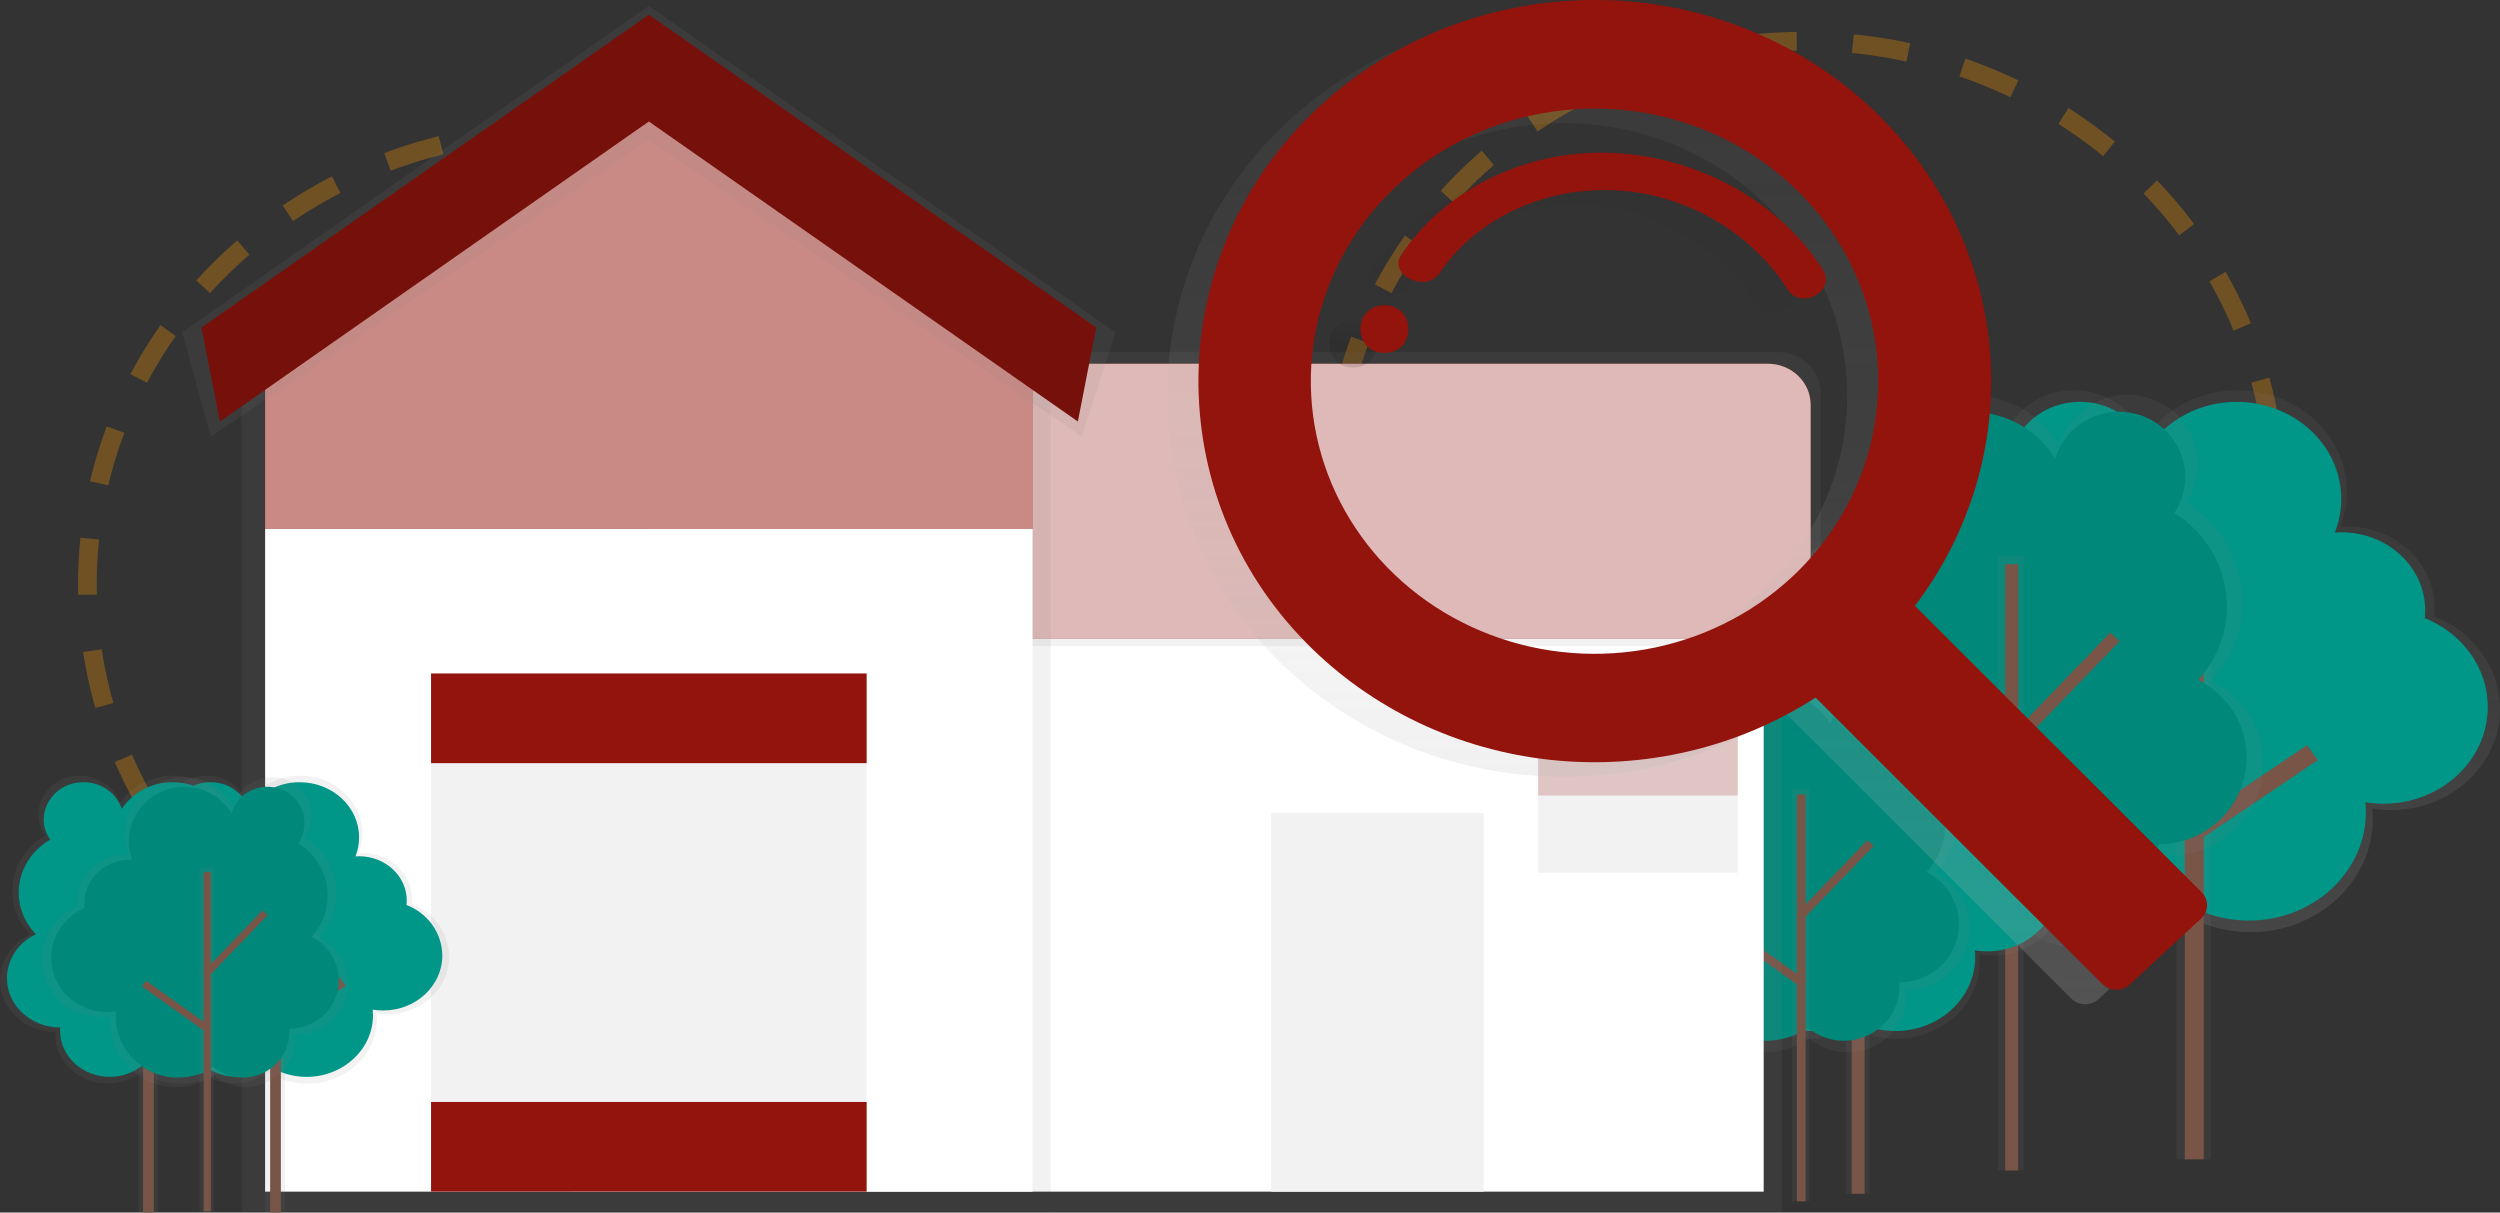 <svg width="534" height="259" viewBox="0 0 534 259" fill="none" xmlns="http://www.w3.org/2000/svg">
<rect x="0" y="0" width="534" height="259" fill="#333333" stroke="none"/>
<g clip-path="url(#clip0)">
<path opacity="0.3" d="M119.453 221.655C175.118 221.655 220.243 178.294 220.243 124.807C220.243 71.319 175.118 27.958 119.453 27.958C63.788 27.958 18.663 71.319 18.663 124.807C18.663 178.294 63.788 221.655 119.453 221.655Z" stroke="#FF9800" stroke-width="4" stroke-miterlimit="10" stroke-dasharray="12 12"/>
<path opacity="0.3" d="M385.273 202.498C440.938 202.498 486.064 159.138 486.064 105.65C486.064 52.162 440.938 8.801 385.273 8.801C329.609 8.801 284.483 52.162 284.483 105.65C284.483 159.138 329.609 202.498 385.273 202.498Z" stroke="#FF9800" stroke-width="4" stroke-miterlimit="10" stroke-dasharray="12 12"/>
<path d="M424.238 143.075C419.896 138.639 417.477 132.78 417.471 126.69C417.496 122.49 418.653 118.367 420.829 114.723C423.005 111.08 426.125 108.04 429.887 105.9C428.204 103.552 427.301 100.769 427.295 97.918C427.295 89.888 434.306 83.38 442.956 83.38C446.298 83.347 449.561 84.347 452.266 86.231C454.971 88.116 456.975 90.786 457.981 93.847C460.116 90.619 463.07 87.965 466.565 86.134C470.06 84.303 473.981 83.356 477.962 83.38C490.848 83.38 501.299 93.081 501.299 105.043C501.3 107.598 500.816 110.132 499.87 112.52C500.34 112.488 500.817 112.45 501.299 112.45C511.643 112.45 520.028 120.236 520.028 129.841C520.028 130.427 519.997 131.013 519.934 131.597C528.207 134.906 534 142.543 534 151.435C534 163.36 523.589 173.028 510.741 173.028C509.391 173.027 508.045 172.916 506.715 172.699C506.781 173.417 506.825 174.146 506.825 174.88C506.825 188.263 495.14 199.114 480.725 199.114C475.434 199.129 470.259 197.626 465.861 194.798C462.303 197.601 457.841 199.127 453.24 199.114C442.469 199.114 433.741 191.009 433.741 181.021C433.741 180.59 433.78 180.164 433.813 179.739H433.741C422.211 179.739 412.863 171.06 412.863 160.353C412.887 156.739 413.966 153.204 415.977 150.149C417.988 147.095 420.85 144.644 424.238 143.075Z" fill="url(#paint0_linear)"/>
<path d="M426.348 142.995C422.195 138.748 419.881 133.141 419.874 127.313C419.898 123.292 421.005 119.345 423.088 115.857C425.171 112.37 428.158 109.46 431.759 107.411C430.144 105.159 429.279 102.489 429.278 99.754C429.278 92.07 435.99 85.838 444.269 85.838C447.468 85.808 450.593 86.764 453.185 88.567C455.777 90.369 457.698 92.923 458.668 95.853C460.71 92.77 463.532 90.235 466.87 88.485C470.208 86.734 473.954 85.826 477.757 85.844C490.095 85.844 500.091 95.129 500.091 106.597C500.093 109.043 499.629 111.468 498.723 113.754C499.178 113.722 499.632 113.69 500.091 113.69C509.993 113.69 518.018 121.14 518.018 130.335C518.016 130.897 517.985 131.458 517.923 132.017C525.843 135.21 531.386 142.495 531.386 151.003C531.386 162.418 521.418 171.672 509.124 171.672C507.825 171.672 506.528 171.567 505.247 171.358C505.314 172.044 505.352 172.741 505.352 173.444C505.352 186.252 494.166 196.634 480.371 196.634C475.307 196.647 470.354 195.209 466.144 192.505C462.752 195.181 458.499 196.644 454.11 196.645C443.804 196.645 435.447 188.886 435.447 179.318C435.447 178.903 435.48 178.499 435.514 178.089H435.447C424.41 178.089 415.461 169.783 415.461 159.534C415.484 156.074 416.516 152.69 418.441 149.767C420.366 146.843 423.105 144.497 426.348 142.995Z" fill="#009688"/>
<path d="M472.219 118.735H464.914V247.634H472.219V118.735Z" fill="url(#paint1_linear)"/>
<path d="M470.713 118.735H466.67V247.634H470.713V118.735Z" fill="#795548"/>
<path d="M446.591 132.505L443.704 135.224L467.659 158.704L470.546 155.985L446.591 132.505Z" fill="#795548"/>
<path d="M492.772 159.173L467.94 175.918L470.262 179.098L495.094 162.353L492.772 159.173Z" fill="#795548"/>
<path d="M472.468 145.336C474.959 142.599 476.809 139.38 477.893 135.896C478.977 132.413 479.271 128.746 478.754 125.144C478.237 121.543 476.921 118.089 474.895 115.018C472.87 111.947 470.182 109.329 467.013 107.342C468.652 104.905 469.522 102.064 469.516 99.163C469.516 90.958 462.749 84.306 454.398 84.306C451.098 84.329 447.896 85.386 445.277 87.317C442.659 89.247 440.767 91.945 439.888 95.002C437.921 91.759 435.107 89.066 431.724 87.19C428.341 85.314 424.506 84.32 420.6 84.306C408.156 84.306 398.066 94.219 398.066 106.448C398.063 109.053 398.53 111.638 399.445 114.089C398.991 114.057 398.531 114.02 398.066 114.02C388.098 114.02 379.979 122.002 379.979 131.793C379.979 132.4 380.012 132.996 380.073 133.587C376.008 135.338 372.56 138.186 370.148 141.786C367.736 145.385 366.465 149.58 366.489 153.861C366.489 166.052 376.546 175.934 388.945 175.934C390.245 175.932 391.542 175.82 392.822 175.599C392.755 176.333 392.716 177.078 392.716 177.828C392.716 191.504 403.997 202.594 417.92 202.594C423.064 202.595 428.08 201.053 432.268 198.182C435.639 201.023 439.968 202.591 444.452 202.594C454.852 202.594 463.281 194.309 463.281 184.092C463.281 183.65 463.242 183.214 463.214 182.777H463.281C474.417 182.777 483.439 173.907 483.439 162.966C483.456 159.346 482.443 155.79 480.51 152.682C478.576 149.575 475.795 147.035 472.468 145.336Z" fill="url(#paint2_linear)"/>
<path d="M469.555 145.219C471.891 142.65 473.626 139.629 474.642 136.36C475.659 133.091 475.934 129.651 475.448 126.271C474.963 122.892 473.728 119.652 471.828 116.77C469.927 113.888 467.406 111.431 464.433 109.566C465.971 107.278 466.786 104.611 466.781 101.888C466.781 94.182 460.429 87.94 452.587 87.94C449.494 87.967 446.494 88.961 444.041 90.772C441.588 92.582 439.815 95.112 438.991 97.976C437.145 94.932 434.503 92.403 431.326 90.642C428.15 88.881 424.55 87.948 420.882 87.935C409.203 87.935 399.733 97.242 399.733 108.72C399.73 111.165 400.169 113.592 401.029 115.893C400.602 115.861 400.17 115.829 399.733 115.829C390.357 115.829 382.759 123.279 382.759 132.512C382.759 133.081 382.787 133.64 382.848 134.193C379.035 135.841 375.803 138.517 373.542 141.896C371.281 145.274 370.089 149.211 370.111 153.228C370.111 164.669 379.525 173.944 391.194 173.944C392.417 173.943 393.639 173.838 394.843 173.63C394.782 174.322 394.743 175.019 394.743 175.721C394.743 188.562 405.332 198.965 418.396 198.965C423.224 198.967 427.933 197.519 431.864 194.825C435.028 197.491 439.092 198.962 443.3 198.965C453.058 198.965 460.971 191.19 460.971 181.596C460.971 181.181 460.938 180.771 460.91 180.361H460.971C471.421 180.361 479.894 172.033 479.894 161.763C479.908 158.361 478.951 155.021 477.129 152.104C475.306 149.188 472.687 146.806 469.555 145.219Z" fill="#00897B"/>
<path d="M432.241 118.687H426.747V250.007H432.241V118.687Z" fill="url(#paint3_linear)"/>
<path d="M431.072 120.534H428.309V250.007H431.072V120.534Z" fill="#795548"/>
<path d="M450.73 135.127L428.048 158.663L430.076 160.467L452.758 136.931L450.73 135.127Z" fill="#795548"/>
<path d="M406.386 161.985L404.738 164.117L428.253 180.898L429.901 178.766L406.386 161.985Z" fill="#795548"/>
<path d="M366.616 183.735C363.658 180.708 362.01 176.713 362.009 172.56C362.026 169.698 362.815 166.889 364.298 164.407C365.781 161.924 367.907 159.853 370.471 158.395C369.321 156.791 368.705 154.889 368.704 152.94C368.704 147.47 373.483 143.032 379.376 143.032C381.652 143.01 383.876 143.691 385.719 144.975C387.563 146.258 388.928 148.077 389.615 150.163C391.071 147.963 393.084 146.155 395.466 144.908C397.848 143.661 400.52 143.015 403.233 143.032C412.016 143.032 419.138 149.641 419.138 157.794C419.139 159.536 418.809 161.263 418.163 162.891C418.484 162.891 418.806 162.843 419.138 162.843C426.188 162.843 431.875 168.165 431.875 174.694C431.875 175.094 431.852 175.494 431.809 175.891C434.62 176.98 437.031 178.847 438.738 181.254C440.445 183.661 441.369 186.5 441.395 189.413C441.395 197.539 434.301 204.126 425.545 204.126C424.617 204.127 423.691 204.052 422.776 203.903C422.826 204.392 422.854 204.887 422.854 205.388C422.854 214.508 414.89 221.884 405.066 221.884C401.481 221.9 397.972 220.894 394.981 218.994C392.553 220.895 389.513 221.926 386.381 221.91C379.043 221.91 373.09 216.387 373.09 209.575C373.09 209.277 373.09 208.99 373.14 208.703H373.09C365.232 208.703 358.863 202.791 358.863 195.495C358.883 193.035 359.619 190.629 360.99 188.55C362.36 186.471 364.309 184.803 366.616 183.735Z" fill="url(#paint4_linear)"/>
<path d="M368.051 183.682C365.214 180.791 363.63 176.97 363.62 172.997C363.637 170.257 364.392 167.568 365.812 165.191C367.232 162.815 369.268 160.833 371.722 159.438C370.622 157.902 370.033 156.082 370.033 154.218C370.033 148.981 374.607 144.735 380.245 144.735C382.425 144.713 384.554 145.365 386.319 146.594C388.084 147.823 389.391 149.565 390.047 151.562C391.44 149.457 393.366 147.726 395.645 146.532C397.924 145.338 400.482 144.72 403.078 144.735C411.484 144.735 418.302 151.062 418.302 158.868C418.304 160.536 417.988 162.19 417.371 163.748C417.681 163.748 417.986 163.706 418.302 163.706C425.047 163.706 430.518 168.782 430.518 175.045C430.519 175.427 430.498 175.809 430.457 176.189C433.148 177.232 435.456 179.018 437.09 181.322C438.723 183.626 439.609 186.343 439.634 189.131C439.634 196.911 432.839 203.216 424.46 203.216C423.58 203.216 422.702 203.145 421.835 203.004C421.879 203.472 421.907 203.945 421.907 204.424C421.907 213.151 414.287 220.229 404.883 220.229C401.433 220.237 398.059 219.257 395.192 217.414C392.872 219.241 389.963 220.237 386.963 220.229C379.94 220.229 374.225 214.945 374.225 208.421C374.225 208.139 374.225 207.862 374.27 207.585H374.225C366.705 207.585 360.608 201.923 360.608 194.942C360.627 192.584 361.336 190.278 362.651 188.288C363.967 186.297 365.838 184.701 368.051 183.682Z" fill="#009688"/>
<path d="M399.312 167.148H394.333V254.988H399.312V167.148Z" fill="url(#paint5_linear)"/>
<path d="M398.282 167.148H395.53V254.988H398.282V167.148Z" fill="#795548"/>
<path d="M381.843 176.529L379.878 178.38L396.199 194.379L398.164 192.527L381.843 176.529Z" fill="#795548"/>
<path d="M413.321 194.701L396.399 206.111L397.98 208.276L414.902 196.865L413.321 194.701Z" fill="#795548"/>
<path d="M413.45 186.343C415.126 184.507 416.37 182.347 417.1 180.008C417.83 177.67 418.028 175.208 417.681 172.789C417.334 170.371 416.449 168.052 415.088 165.991C413.726 163.93 411.92 162.174 409.79 160.843C410.882 159.204 411.459 157.297 411.451 155.351C411.511 152.976 410.663 150.661 409.068 148.845C407.474 147.029 405.242 145.837 402.795 145.493C400.348 145.149 397.855 145.678 395.786 146.979C393.717 148.281 392.216 150.265 391.565 152.557C390.245 150.382 388.357 148.576 386.088 147.317C383.82 146.058 381.248 145.39 378.628 145.379C370.277 145.379 363.504 152.031 363.504 160.241C363.501 161.99 363.814 163.725 364.429 165.371C364.124 165.371 363.814 165.323 363.504 165.323C361.892 165.341 360.299 165.663 358.816 166.272C357.333 166.881 355.99 167.765 354.863 168.872C353.735 169.98 352.846 171.291 352.246 172.729C351.646 174.167 351.346 175.704 351.365 177.254C351.365 177.658 351.365 178.063 351.426 178.456C348.697 179.632 346.382 181.545 344.764 183.961C343.146 186.378 342.293 189.195 342.31 192.068C342.31 200.247 349.061 206.883 357.385 206.883C358.259 206.882 359.132 206.808 359.993 206.659C359.949 207.154 359.921 207.649 359.921 208.155C359.921 217.334 367.497 224.778 376.834 224.778C380.286 224.78 383.653 223.746 386.464 221.82C388.727 223.726 391.634 224.777 394.644 224.778C396.322 224.76 397.981 224.425 399.524 223.791C401.068 223.157 402.466 222.237 403.64 221.084C404.813 219.93 405.739 218.566 406.364 217.069C406.988 215.572 407.3 213.971 407.281 212.359C407.281 212.061 407.281 211.768 407.237 211.475H407.281C414.757 211.475 420.816 205.521 420.816 198.172C420.827 195.742 420.146 193.356 418.848 191.271C417.55 189.186 415.684 187.482 413.45 186.343Z" fill="url(#paint6_linear)"/>
<path d="M411.496 186.268C413.066 184.543 414.232 182.514 414.916 180.318C415.6 178.123 415.785 175.812 415.459 173.541C415.133 171.271 414.303 169.095 413.026 167.159C411.749 165.223 410.054 163.574 408.057 162.322C409.089 160.787 409.637 158.998 409.635 157.171C409.691 154.941 408.895 152.768 407.398 151.063C405.901 149.358 403.807 148.238 401.51 147.916C399.213 147.593 396.872 148.089 394.93 149.311C392.987 150.533 391.577 152.395 390.966 154.548C389.727 152.504 387.953 150.808 385.821 149.626C383.689 148.445 381.272 147.819 378.811 147.811C370.969 147.811 364.617 154.058 364.617 161.763C364.615 163.405 364.909 165.034 365.486 166.579C365.199 166.579 364.933 166.536 364.617 166.536C361.565 166.57 358.652 167.766 356.517 169.861C354.381 171.956 353.197 174.779 353.226 177.711C353.226 178.094 353.226 178.472 353.281 178.839C350.72 179.943 348.549 181.737 347.03 184.004C345.511 186.272 344.71 188.914 344.725 191.611C344.725 199.289 351.06 205.515 358.874 205.515C359.695 205.514 360.514 205.443 361.322 205.302C361.278 205.765 361.256 206.234 361.256 206.707C361.256 215.322 368.366 222.309 377.133 222.309C380.375 222.312 383.537 221.34 386.176 219.532C388.299 221.323 391.027 222.31 393.852 222.309C397.033 222.274 400.069 221.027 402.293 218.842C404.518 216.657 405.748 213.712 405.714 210.656C405.714 210.379 405.714 210.124 405.67 209.831H405.714C407.401 209.813 409.068 209.476 410.62 208.838C412.171 208.201 413.577 207.277 414.757 206.117C415.937 204.958 416.867 203.587 417.495 202.082C418.123 200.577 418.437 198.968 418.418 197.347C418.423 195.07 417.781 192.835 416.561 190.882C415.341 188.93 413.589 187.334 411.496 186.268Z" fill="#00897B"/>
<path d="M386.453 168.458H382.765V256.6H386.453V168.458Z" fill="url(#paint7_linear)"/>
<path d="M385.667 169.697H383.811V256.6H385.667V169.697Z" fill="#795548"/>
<path d="M398.857 179.486L383.633 195.283L384.994 196.494L400.218 180.697L398.857 179.486Z" fill="#795548"/>
<path d="M369.092 197.52L367.986 198.951L383.769 210.214L384.876 208.783L369.092 197.52Z" fill="#795548"/>
<path d="M380.599 125.227H224.43V258.792H380.599V125.227Z" fill="url(#paint8_linear)"/>
<path d="M376.723 125.227H121.978V254.535H376.723V125.227Z" fill="white"/>
<path d="M388.912 137.998H138.598V75.206H379.774C382.198 75.206 384.522 76.132 386.236 77.778C387.949 79.425 388.912 81.658 388.912 83.987V137.998Z" fill="url(#paint9_linear)"/>
<path d="M138.592 77.692H377.62C380.044 77.692 382.368 78.617 384.081 80.263C385.795 81.91 386.758 84.143 386.758 86.472V136.38H138.592V77.692Z" fill="#92140C"/>
<path opacity="0.7" d="M138.592 77.692H377.62C380.044 77.692 382.368 78.617 384.081 80.263C385.795 81.91 386.758 84.143 386.758 86.472V136.38H138.592V77.692Z" fill="white"/>
<path d="M138.038 7.088L51.647 65.548V114.808V258.787H224.43V114.808V65.548L138.038 7.088Z" fill="url(#paint10_linear)"/>
<path d="M220.553 64.564L138.592 7.088L56.631 64.564V112.983H220.553V64.564Z" fill="#92140C"/>
<path opacity="0.5" d="M220.553 64.564L138.592 7.088L56.631 64.564V112.983H220.553V64.564Z" fill="white"/>
<path d="M220.553 112.988H56.631V254.535H220.553V112.988Z" fill="white"/>
<path d="M231.076 93.294L138.592 29.837L45.001 93.294L38.91 70.976L138.592 1.261L238.275 70.976L231.076 93.294Z" fill="url(#paint11_linear)"/>
<path d="M230.228 90.026L138.592 25.942L46.962 90.026L43.046 69.96L138.592 3.145L234.143 69.96L230.228 90.026Z" fill="#92140C"/>
<path opacity="0.2" d="M230.228 90.026L138.592 25.942L46.962 90.026L43.046 69.96L138.592 3.145L234.143 69.96L230.228 90.026Z" fill="black"/>
<path d="M185.111 143.852H92.073V254.535H185.111V143.852Z" fill="#F2F2F2"/>
<path d="M185.111 143.852H92.073V163.008H185.111V143.852Z" fill="#92140C"/>
<path d="M185.111 235.379H92.073V254.535H185.111V235.379Z" fill="#92140C"/>
<path d="M294.396 214.737C294.616 214.737 294.828 214.653 294.984 214.503C295.139 214.354 295.227 214.151 295.227 213.939C295.227 213.727 295.139 213.524 294.984 213.375C294.828 213.225 294.616 213.141 294.396 213.141C294.176 213.141 293.965 213.225 293.809 213.375C293.653 213.524 293.565 213.727 293.565 213.939C293.565 214.151 293.653 214.354 293.809 214.503C293.965 214.653 294.176 214.737 294.396 214.737Z" fill="#00FF00"/>
<path d="M316.913 173.651H271.502V254.535H316.913V173.651Z" fill="#F2F2F2"/>
<path d="M371.185 156.623H328.543V186.422H371.185V156.623Z" fill="#F2F2F2"/>
<path opacity="0.2" d="M371.185 156.623H328.543V169.926H371.185V156.623Z" fill="#92140C"/>
<path d="M33.615 199.598C31.138 197.082 29.752 193.754 29.739 190.291C29.755 187.905 30.414 185.564 31.65 183.495C32.886 181.426 34.658 179.7 36.794 178.483C35.836 177.146 35.322 175.562 35.321 173.938C35.362 171.71 36.321 169.589 37.989 168.04C39.657 166.492 41.896 165.643 44.215 165.68C46.116 165.659 47.974 166.227 49.514 167.299C51.054 168.372 52.194 169.892 52.765 171.634C53.979 169.801 55.657 168.294 57.643 167.254C59.629 166.214 61.857 165.676 64.118 165.69C71.439 165.69 77.376 171.203 77.376 177.999C77.377 179.454 77.101 180.896 76.562 182.256C76.833 182.256 77.116 182.218 77.376 182.218C83.252 182.218 88.014 186.64 88.014 192.095C88.014 192.427 87.995 192.759 87.959 193.09C90.302 193.998 92.312 195.553 93.735 197.56C95.157 199.566 95.928 201.933 95.95 204.361C95.95 211.135 90.036 216.626 82.737 216.626C81.97 216.626 81.205 216.563 80.45 216.44C80.488 216.85 80.51 217.259 80.51 217.68C80.51 225.284 73.865 231.446 65.685 231.446C62.679 231.454 59.739 230.6 57.24 228.993C55.218 230.586 52.683 231.453 50.068 231.446C43.977 231.446 38.993 226.843 38.993 221.16C38.993 220.915 38.993 220.67 39.031 220.431H38.993C32.441 220.431 27.13 215.498 27.13 209.421C27.144 207.364 27.76 205.353 28.907 203.616C30.053 201.879 31.685 200.487 33.615 199.598Z" fill="url(#paint12_linear)"/>
<path d="M34.795 199.555C32.436 197.143 31.121 193.958 31.118 190.647C31.131 188.364 31.76 186.122 32.943 184.142C34.126 182.161 35.823 180.508 37.868 179.345C36.951 178.064 36.461 176.546 36.462 174.992C36.48 173.935 36.716 172.893 37.154 171.923C37.592 170.954 38.225 170.077 39.016 169.343C39.807 168.609 40.74 168.031 41.764 167.644C42.787 167.256 43.879 167.066 44.979 167.085C46.795 167.067 48.569 167.61 50.039 168.635C51.51 169.659 52.599 171.109 53.148 172.773C54.309 171.018 55.915 169.576 57.816 168.581C59.716 167.586 61.849 167.071 64.013 167.085C71.018 167.085 76.7 172.358 76.7 178.866C76.702 180.255 76.439 181.633 75.925 182.932C76.18 182.932 76.44 182.894 76.7 182.894C82.327 182.894 86.885 187.151 86.885 192.35C86.885 192.668 86.868 192.986 86.835 193.303C89.077 194.173 90.999 195.663 92.36 197.584C93.72 199.505 94.457 201.771 94.477 204.094C94.477 210.581 88.817 215.839 81.828 215.839C81.086 215.839 80.345 215.778 79.613 215.658C79.652 216.046 79.674 216.445 79.674 216.844C79.674 224.119 73.322 230.02 65.48 230.02C62.613 230.02 59.81 229.202 57.428 227.668C55.494 229.192 53.068 230.022 50.567 230.015C44.713 230.015 39.967 225.609 39.967 220.17C39.967 219.936 39.967 219.702 40.006 219.473H39.967C33.698 219.473 28.614 214.753 28.614 208.932C28.631 206.97 29.218 205.052 30.311 203.395C31.403 201.738 32.956 200.408 34.795 199.555Z" fill="#009688"/>
<path d="M60.856 185.773H56.703V259H60.856V185.773Z" fill="url(#paint13_linear)"/>
<path d="M59.992 185.773H57.7V259H59.992V185.773Z" fill="#795548"/>
<path d="M46.289 193.591L44.652 195.134L58.26 208.472L59.897 206.929L46.289 193.591Z" fill="#795548"/>
<path d="M72.531 208.743L58.425 218.255L59.742 220.059L73.848 210.546L72.531 208.743Z" fill="#795548"/>
<path d="M6.479 199.598C4.002 197.082 2.616 193.754 2.603 190.291C2.619 187.905 3.278 185.564 4.514 183.495C5.75 181.426 7.522 179.7 9.658 178.483C8.7 177.146 8.186 175.562 8.185 173.938C8.226 171.71 9.185 169.589 10.853 168.04C12.521 166.492 14.76 165.643 17.079 165.68C18.98 165.659 20.838 166.227 22.378 167.299C23.918 168.372 25.058 169.892 25.629 171.634C26.843 169.801 28.521 168.294 30.507 167.254C32.493 166.214 34.721 165.676 36.982 165.69C44.303 165.69 50.24 171.203 50.24 177.999C50.241 179.454 49.965 180.896 49.426 182.256C49.697 182.256 49.98 182.218 50.24 182.218C56.116 182.218 60.878 186.64 60.878 192.095C60.878 192.427 60.859 192.759 60.823 193.09C63.166 193.998 65.176 195.553 66.599 197.56C68.022 199.566 68.793 201.933 68.814 204.361C68.814 211.135 62.9 216.626 55.601 216.626C54.834 216.626 54.069 216.563 53.313 216.44C53.352 216.85 53.374 217.259 53.374 217.68C53.374 225.284 46.729 231.446 38.549 231.446C35.543 231.454 32.603 230.6 30.104 228.993C28.082 230.586 25.547 231.453 22.933 231.446C16.841 231.446 11.857 226.843 11.857 221.16C11.857 220.915 11.857 220.67 11.895 220.431H11.857C5.305 220.431 -0.006 215.498 -0.006 209.421C0.008 207.364 0.624 205.353 1.771 203.616C2.917 201.879 4.549 200.487 6.479 199.598Z" fill="url(#paint14_linear)"/>
<path d="M7.659 199.555C5.3 197.143 3.986 193.958 3.982 190.647C3.996 188.364 4.625 186.122 5.808 184.142C6.991 182.161 8.687 180.508 10.732 179.345C9.816 178.064 9.325 176.546 9.326 174.992C9.345 173.935 9.58 172.893 10.018 171.923C10.456 170.954 11.089 170.077 11.88 169.343C12.671 168.609 13.604 168.031 14.628 167.644C15.651 167.256 16.744 167.066 17.843 167.085C19.659 167.067 21.433 167.61 22.904 168.635C24.374 169.659 25.464 171.109 26.012 172.773C27.173 171.018 28.779 169.576 30.68 168.581C32.58 167.586 34.713 167.071 36.877 167.085C43.883 167.085 49.564 172.358 49.564 178.866C49.566 180.255 49.303 181.633 48.789 182.932C49.044 182.932 49.304 182.894 49.564 182.894C55.191 182.894 59.749 187.151 59.749 192.35C59.749 192.668 59.733 192.986 59.699 193.303C61.941 194.173 63.864 195.663 65.224 197.584C66.584 199.505 67.321 201.771 67.341 204.094C67.341 210.581 61.681 215.839 54.693 215.839C53.95 215.839 53.209 215.778 52.477 215.658C52.516 216.046 52.538 216.445 52.538 216.844C52.538 224.119 46.186 230.02 38.345 230.02C35.477 230.02 32.675 229.202 30.293 227.668C28.358 229.192 25.932 230.022 23.431 230.015C17.577 230.015 12.831 225.609 12.831 220.17C12.831 219.936 12.831 219.702 12.87 219.473H12.831C6.562 219.473 1.479 214.753 1.479 208.932C1.495 206.97 2.083 205.052 3.175 203.395C4.267 201.738 5.82 200.408 7.659 199.555Z" fill="#009688"/>
<path d="M33.72 185.773H29.567V259H33.72V185.773Z" fill="url(#paint15_linear)"/>
<path d="M32.856 185.773H30.564V259H32.856V185.773Z" fill="#795548"/>
<path d="M19.159 193.592L17.521 195.135L31.129 208.473L32.766 206.93L19.159 193.592Z" fill="#795548"/>
<path d="M45.396 208.747L31.289 218.259L32.606 220.062L46.713 210.55L45.396 208.747Z" fill="#795548"/>
<path d="M68.211 200.178C69.609 198.646 70.648 196.843 71.258 194.891C71.868 192.939 72.034 190.884 71.744 188.866C71.455 186.847 70.717 184.912 69.581 183.191C68.445 181.47 66.937 180.004 65.159 178.893C66.076 177.529 66.563 175.94 66.56 174.316C66.611 172.335 65.905 170.404 64.576 168.889C63.246 167.374 61.386 166.379 59.345 166.092C57.304 165.805 55.224 166.246 53.499 167.332C51.774 168.418 50.522 170.073 49.98 171.986C48.879 170.171 47.304 168.664 45.411 167.614C43.518 166.564 41.372 166.007 39.186 165.999C37.511 166.015 35.856 166.348 34.315 166.98C32.774 167.611 31.378 168.529 30.207 169.68C29.036 170.83 28.112 172.192 27.489 173.686C26.866 175.18 26.556 176.778 26.576 178.387C26.576 179.838 26.837 181.278 27.346 182.644C27.092 182.644 26.837 182.607 26.576 182.607C25.227 182.62 23.894 182.889 22.654 183.4C21.413 183.91 20.29 184.65 19.349 185.579C18.407 186.508 17.666 187.606 17.169 188.811C16.671 190.016 16.426 191.304 16.448 192.6C16.448 192.941 16.448 193.276 16.497 193.606C14.223 194.587 12.295 196.181 10.946 198.195C9.597 200.209 8.886 202.556 8.899 204.951C8.868 208.188 10.173 211.305 12.528 213.62C14.883 215.935 18.096 217.259 21.465 217.302C22.195 217.302 22.923 217.239 23.641 217.116C23.603 217.526 23.581 217.941 23.581 218.361C23.581 226.013 29.894 232.196 37.68 232.196C40.559 232.196 43.366 231.333 45.71 229.727C47.596 231.317 50.019 232.194 52.527 232.196C55.35 232.163 58.044 231.054 60.017 229.113C61.99 227.173 63.08 224.559 63.049 221.846C63.049 221.596 63.049 221.357 63.011 221.112H63.049C66.075 221.078 68.962 219.892 71.077 217.814C73.193 215.735 74.363 212.935 74.33 210.028C74.339 208.006 73.774 206.021 72.696 204.285C71.617 202.55 70.067 201.13 68.211 200.178Z" fill="url(#paint16_linear)"/>
<path d="M66.582 200.114C67.891 198.676 68.862 196.985 69.432 195.156C70.001 193.326 70.155 191.4 69.883 189.508C69.611 187.616 68.92 185.803 67.855 184.19C66.791 182.577 65.379 181.202 63.714 180.159C64.573 178.879 65.029 177.388 65.026 175.865C65.078 174.003 64.417 172.188 63.169 170.763C61.922 169.338 60.174 168.403 58.256 168.133C56.338 167.864 54.385 168.279 52.764 169.301C51.144 170.323 49.97 171.88 49.465 173.678C48.431 171.974 46.953 170.559 45.175 169.573C43.397 168.588 41.383 168.066 39.33 168.058C36.161 168.1 33.138 169.349 30.924 171.529C28.711 173.71 27.488 176.645 27.523 179.691C27.522 181.058 27.768 182.416 28.249 183.703C28.011 183.703 27.767 183.666 27.523 183.666C24.976 183.694 22.545 184.693 20.764 186.443C18.983 188.193 17.998 190.552 18.026 193C18.026 193.319 18.026 193.633 18.076 193.941C15.942 194.861 14.132 196.356 12.866 198.245C11.599 200.135 10.931 202.337 10.943 204.584C10.909 207.624 12.132 210.552 14.344 212.725C16.556 214.898 19.575 216.139 22.739 216.174C23.424 216.174 24.108 216.115 24.782 215.998C24.749 216.387 24.727 216.775 24.727 217.169C24.727 224.353 30.652 230.174 37.962 230.174C40.664 230.176 43.3 229.367 45.5 227.86C47.269 229.347 49.539 230.168 51.89 230.169C53.204 230.155 54.502 229.893 55.709 229.397C56.917 228.901 58.012 228.181 58.93 227.279C59.849 226.377 60.573 225.31 61.062 224.138C61.551 222.967 61.796 221.714 61.781 220.452C61.781 220.218 61.781 219.989 61.748 219.76H61.781C63.188 219.745 64.577 219.464 65.871 218.932C67.164 218.401 68.336 217.63 69.319 216.664C70.302 215.697 71.078 214.554 71.601 213.299C72.125 212.045 72.386 210.703 72.37 209.352C72.372 207.452 71.835 205.587 70.815 203.959C69.795 202.331 68.331 201.001 66.582 200.114Z" fill="#00897B"/>
<path d="M45.699 185.268H42.625V258.75H45.699V185.268Z" fill="url(#paint17_linear)"/>
<path d="M45.045 186.3H43.5V258.75H45.045V186.3Z" fill="#795548"/>
<path d="M56.059 194.463L43.367 207.633L44.501 208.642L57.193 195.472L56.059 194.463Z" fill="#795548"/>
<path d="M31.23 209.494L30.308 210.686L43.468 220.077L44.39 218.885L31.23 209.494Z" fill="#795548"/>
<path d="M395.037 28.086C387.205 20.257 377.822 14.012 367.441 9.72C357.06 5.428 345.89 3.174 334.589 3.093C323.288 3.011 312.084 5.102 301.637 9.244C291.189 13.385 281.71 19.493 273.756 27.208C241.686 58.274 241.143 108.853 272.51 140.552C286.288 154.496 304.757 163.304 324.646 165.417C344.535 167.529 364.561 162.81 381.175 152.094L442.425 213.29C442.8 213.665 443.248 213.966 443.744 214.175C444.241 214.384 444.775 214.497 445.316 214.508C445.858 214.518 446.397 214.426 446.901 214.236C447.405 214.046 447.866 213.763 448.256 213.401L463.513 199.305C463.904 198.945 464.217 198.514 464.435 198.037C464.652 197.56 464.77 197.047 464.781 196.527C464.792 196.006 464.696 195.489 464.498 195.004C464.3 194.519 464.005 194.077 463.63 193.702L402.38 132.507C414.124 117.048 419.826 98.108 418.483 79.012C417.14 59.916 408.839 41.886 395.037 28.086ZM375.959 126.488C367.321 134.472 356.413 139.816 344.614 141.843C332.815 143.871 320.656 142.491 309.674 137.878C298.691 133.265 289.379 125.627 282.915 115.928C276.45 106.23 273.124 94.907 273.356 83.393C273.588 71.878 277.369 60.688 284.22 51.237C291.071 41.787 300.684 34.501 311.844 30.301C323.005 26.101 335.21 25.174 346.918 27.64C358.626 30.105 369.311 35.851 377.62 44.151C383.137 49.662 387.471 56.164 390.374 63.284C393.276 70.404 394.691 78.004 394.536 85.65C394.382 93.296 392.662 100.838 389.474 107.845C386.287 114.852 381.694 121.187 375.959 126.488Z" fill="url(#paint18_linear)"/>
<path d="M289.074 68.321C282.257 68.321 282.246 78.495 289.074 78.495C295.902 78.495 295.897 68.321 289.074 68.321Z" fill="url(#paint19_linear)"/>
<path d="M336.578 35.722C318.237 35.323 301.54 44.167 292.668 57.54C289.772 61.892 297.996 65.74 300.875 61.408C308.224 50.356 322.191 43.316 337.282 43.704C353.109 44.087 367.513 52.788 375.139 64.862C378.035 69.443 385.611 65.277 382.737 60.722C373.483 46.051 355.529 36.132 336.578 35.722Z" fill="url(#paint20_linear)"/>
<path d="M401.682 24.989C393.851 17.16 384.468 10.915 374.087 6.623C363.706 2.331 352.536 0.077 341.235 -0.004C329.933 -0.086 318.729 2.005 308.282 6.147C297.835 10.288 288.355 16.396 280.402 24.111C248.332 55.177 247.789 105.756 279.156 137.455C292.934 151.399 311.403 160.207 331.292 162.32C351.181 164.432 371.206 159.713 387.821 148.997L449.07 210.193C449.445 210.568 449.894 210.869 450.39 211.078C450.886 211.287 451.42 211.4 451.962 211.411C452.504 211.421 453.042 211.329 453.547 211.139C454.051 210.949 454.512 210.666 454.902 210.304L470.164 196.203C470.555 195.843 470.869 195.412 471.086 194.935C471.304 194.458 471.421 193.945 471.432 193.424C471.443 192.904 471.347 192.387 471.149 191.902C470.951 191.417 470.656 190.975 470.281 190.6L409.031 129.404C420.773 113.946 426.473 95.006 425.129 75.912C423.785 56.817 415.484 38.788 401.682 24.989ZM382.604 123.391C373.966 131.375 363.058 136.719 351.26 138.746C339.461 140.774 327.302 139.394 316.319 134.781C305.337 130.168 296.025 122.53 289.56 112.831C283.096 103.133 279.769 91.811 280.001 80.296C280.234 68.781 284.014 57.591 290.865 48.14C297.716 38.69 307.33 31.404 318.49 27.204C329.65 23.004 341.856 22.078 353.564 24.543C365.272 27.008 375.956 32.754 384.266 41.054C389.783 46.565 394.117 53.067 397.019 60.187C399.922 67.308 401.336 74.907 401.182 82.553C401.027 90.199 399.307 97.741 396.12 104.748C392.932 111.755 388.34 118.09 382.604 123.391Z" fill="#92140C"/>
<path d="M295.72 65.208C288.902 65.208 288.891 75.382 295.72 75.382C302.548 75.382 302.542 65.208 295.72 65.208Z" fill="#92140C"/>
<path d="M343.224 32.625C324.882 32.226 308.186 41.07 299.314 54.443C296.417 58.795 304.641 62.643 307.521 58.311C314.87 47.259 328.837 40.219 343.927 40.607C359.755 40.99 374.159 49.691 381.785 61.765C384.681 66.346 392.257 62.18 389.383 57.625C380.129 42.965 362.175 33.04 343.224 32.625Z" fill="#92140C"/>
</g>
<defs>
<linearGradient id="paint0_linear" x1="473.437" y1="199.098" x2="473.437" y2="83.359" gradientUnits="userSpaceOnUse">
<stop stop-color="#808080" stop-opacity="0.25"/>
<stop offset="0.54" stop-color="#808080" stop-opacity="0.12"/>
<stop offset="1" stop-color="#808080" stop-opacity="0.1"/>
</linearGradient>
<linearGradient id="paint1_linear" x1="6645.35" y1="60104.3" x2="6645.35" y2="28879.9" gradientUnits="userSpaceOnUse">
<stop stop-color="#808080" stop-opacity="0.25"/>
<stop offset="0.54" stop-color="#808080" stop-opacity="0.12"/>
<stop offset="1" stop-color="#808080" stop-opacity="0.1"/>
</linearGradient>
<linearGradient id="paint2_linear" x1="107222" y1="74628.2" x2="107222" y2="48332.8" gradientUnits="userSpaceOnUse">
<stop stop-color="#808080" stop-opacity="0.25"/>
<stop offset="0.54" stop-color="#808080" stop-opacity="0.12"/>
<stop offset="1" stop-color="#808080" stop-opacity="0.1"/>
</linearGradient>
<linearGradient id="paint3_linear" x1="4687.33" y1="61815.4" x2="4687.33" y2="29408.3" gradientUnits="userSpaceOnUse">
<stop stop-color="#808080" stop-opacity="0.25"/>
<stop offset="0.54" stop-color="#808080" stop-opacity="0.12"/>
<stop offset="1" stop-color="#808080" stop-opacity="0.1"/>
</linearGradient>
<linearGradient id="paint4_linear" x1="72066.5" y1="52714.2" x2="72066.5" y2="41023.6" gradientUnits="userSpaceOnUse">
<stop stop-color="#808080" stop-opacity="0.25"/>
<stop offset="0.54" stop-color="#808080" stop-opacity="0.12"/>
<stop offset="1" stop-color="#808080" stop-opacity="0.1"/>
</linearGradient>
<linearGradient id="paint5_linear" x1="3961.8" y1="42258" x2="3961.8" y2="27758.3" gradientUnits="userSpaceOnUse">
<stop stop-color="#808080" stop-opacity="0.25"/>
<stop offset="0.54" stop-color="#808080" stop-opacity="0.12"/>
<stop offset="1" stop-color="#808080" stop-opacity="0.1"/>
</linearGradient>
<linearGradient id="paint6_linear" x1="65919.2" y1="53491.6" x2="65919.2" y2="41644.4" gradientUnits="userSpaceOnUse">
<stop stop-color="#808080" stop-opacity="0.25"/>
<stop offset="0.54" stop-color="#808080" stop-opacity="0.12"/>
<stop offset="1" stop-color="#808080" stop-opacity="0.1"/>
</linearGradient>
<linearGradient id="paint7_linear" x1="2944.26" y1="42671.7" x2="2944.26" y2="28071.7" gradientUnits="userSpaceOnUse">
<stop stop-color="#808080" stop-opacity="0.25"/>
<stop offset="0.54" stop-color="#808080" stop-opacity="0.12"/>
<stop offset="1" stop-color="#808080" stop-opacity="0.1"/>
</linearGradient>
<linearGradient id="paint8_linear" x1="85533.6" y1="65082.1" x2="85533.6" y2="31557.2" gradientUnits="userSpaceOnUse">
<stop stop-color="#808080" stop-opacity="0.25"/>
<stop offset="0.54" stop-color="#808080" stop-opacity="0.12"/>
<stop offset="1" stop-color="#808080" stop-opacity="0.1"/>
</linearGradient>
<linearGradient id="paint9_linear" x1="155977" y1="32023" x2="155977" y2="24613.6" gradientUnits="userSpaceOnUse">
<stop stop-color="#808080" stop-opacity="0.25"/>
<stop offset="0.54" stop-color="#808080" stop-opacity="0.12"/>
<stop offset="1" stop-color="#808080" stop-opacity="0.1"/>
</linearGradient>
<linearGradient id="paint10_linear" x1="43119.6" y1="122416" x2="43119.6" y2="3362.23" gradientUnits="userSpaceOnUse">
<stop stop-color="#808080" stop-opacity="0.25"/>
<stop offset="0.54" stop-color="#808080" stop-opacity="0.12"/>
<stop offset="1" stop-color="#808080" stop-opacity="0.1"/>
</linearGradient>
<linearGradient id="paint11_linear" x1="49932.1" y1="16137.3" x2="49932.1" y2="219.379" gradientUnits="userSpaceOnUse">
<stop stop-color="#808080" stop-opacity="0.25"/>
<stop offset="0.54" stop-color="#808080" stop-opacity="0.12"/>
<stop offset="1" stop-color="#808080" stop-opacity="0.1"/>
</linearGradient>
<linearGradient id="paint12_linear" x1="17743.4" y1="45174.4" x2="17743.4" y2="37048.2" gradientUnits="userSpaceOnUse">
<stop stop-color="#808080" stop-opacity="0.25"/>
<stop offset="0.54" stop-color="#808080" stop-opacity="0.12"/>
<stop offset="1" stop-color="#808080" stop-opacity="0.1"/>
</linearGradient>
<linearGradient id="paint13_linear" x1="497.549" y1="35826.8" x2="497.549" y2="25750" gradientUnits="userSpaceOnUse">
<stop stop-color="#808080" stop-opacity="0.25"/>
<stop offset="0.54" stop-color="#808080" stop-opacity="0.12"/>
<stop offset="1" stop-color="#808080" stop-opacity="0.1"/>
</linearGradient>
<linearGradient id="paint14_linear" x1="14344.1" y1="45174.4" x2="14344.1" y2="37048.2" gradientUnits="userSpaceOnUse">
<stop stop-color="#808080" stop-opacity="0.25"/>
<stop offset="0.54" stop-color="#808080" stop-opacity="0.12"/>
<stop offset="1" stop-color="#808080" stop-opacity="0.1"/>
</linearGradient>
<linearGradient id="paint15_linear" x1="266.895" y1="35826.8" x2="266.895" y2="25750" gradientUnits="userSpaceOnUse">
<stop stop-color="#808080" stop-opacity="0.25"/>
<stop offset="0.54" stop-color="#808080" stop-opacity="0.12"/>
<stop offset="1" stop-color="#808080" stop-opacity="0.1"/>
</linearGradient>
<linearGradient id="paint16_linear" x1="14500.7" y1="45567.5" x2="14500.7" y2="37333.2" gradientUnits="userSpaceOnUse">
<stop stop-color="#808080" stop-opacity="0.25"/>
<stop offset="0.54" stop-color="#808080" stop-opacity="0.12"/>
<stop offset="1" stop-color="#808080" stop-opacity="0.1"/>
</linearGradient>
<linearGradient id="paint17_linear" x1="287.741" y1="35916.1" x2="287.741" y2="25768.9" gradientUnits="userSpaceOnUse">
<stop stop-color="#808080" stop-opacity="0.25"/>
<stop offset="0.54" stop-color="#808080" stop-opacity="0.12"/>
<stop offset="1" stop-color="#808080" stop-opacity="0.1"/>
</linearGradient>
<linearGradient id="paint18_linear" x1="357.069" y1="214.524" x2="357.069" y2="3.097" gradientUnits="userSpaceOnUse">
<stop stop-color="#B3B3B3" stop-opacity="0.25"/>
<stop offset="0.54" stop-color="#B3B3B3" stop-opacity="0.1"/>
<stop offset="1" stop-color="#B3B3B3" stop-opacity="0.05"/>
</linearGradient>
<linearGradient id="paint19_linear" x1="289.074" y1="78.5" x2="289.074" y2="68.321" gradientUnits="userSpaceOnUse">
<stop stop-opacity="0.12"/>
<stop offset="0.55" stop-opacity="0.09"/>
<stop offset="1" stop-opacity="0.02"/>
</linearGradient>
<linearGradient id="paint20_linear" x1="69338.8" y1="11714.7" x2="69338.8" y2="9893.6" gradientUnits="userSpaceOnUse">
<stop stop-opacity="0.12"/>
<stop offset="0.55" stop-opacity="0.09"/>
<stop offset="1" stop-opacity="0.02"/>
</linearGradient>
<clipPath id="clip0">
<rect width="534" height="259" fill="white"/>
</clipPath>
</defs>
</svg>
